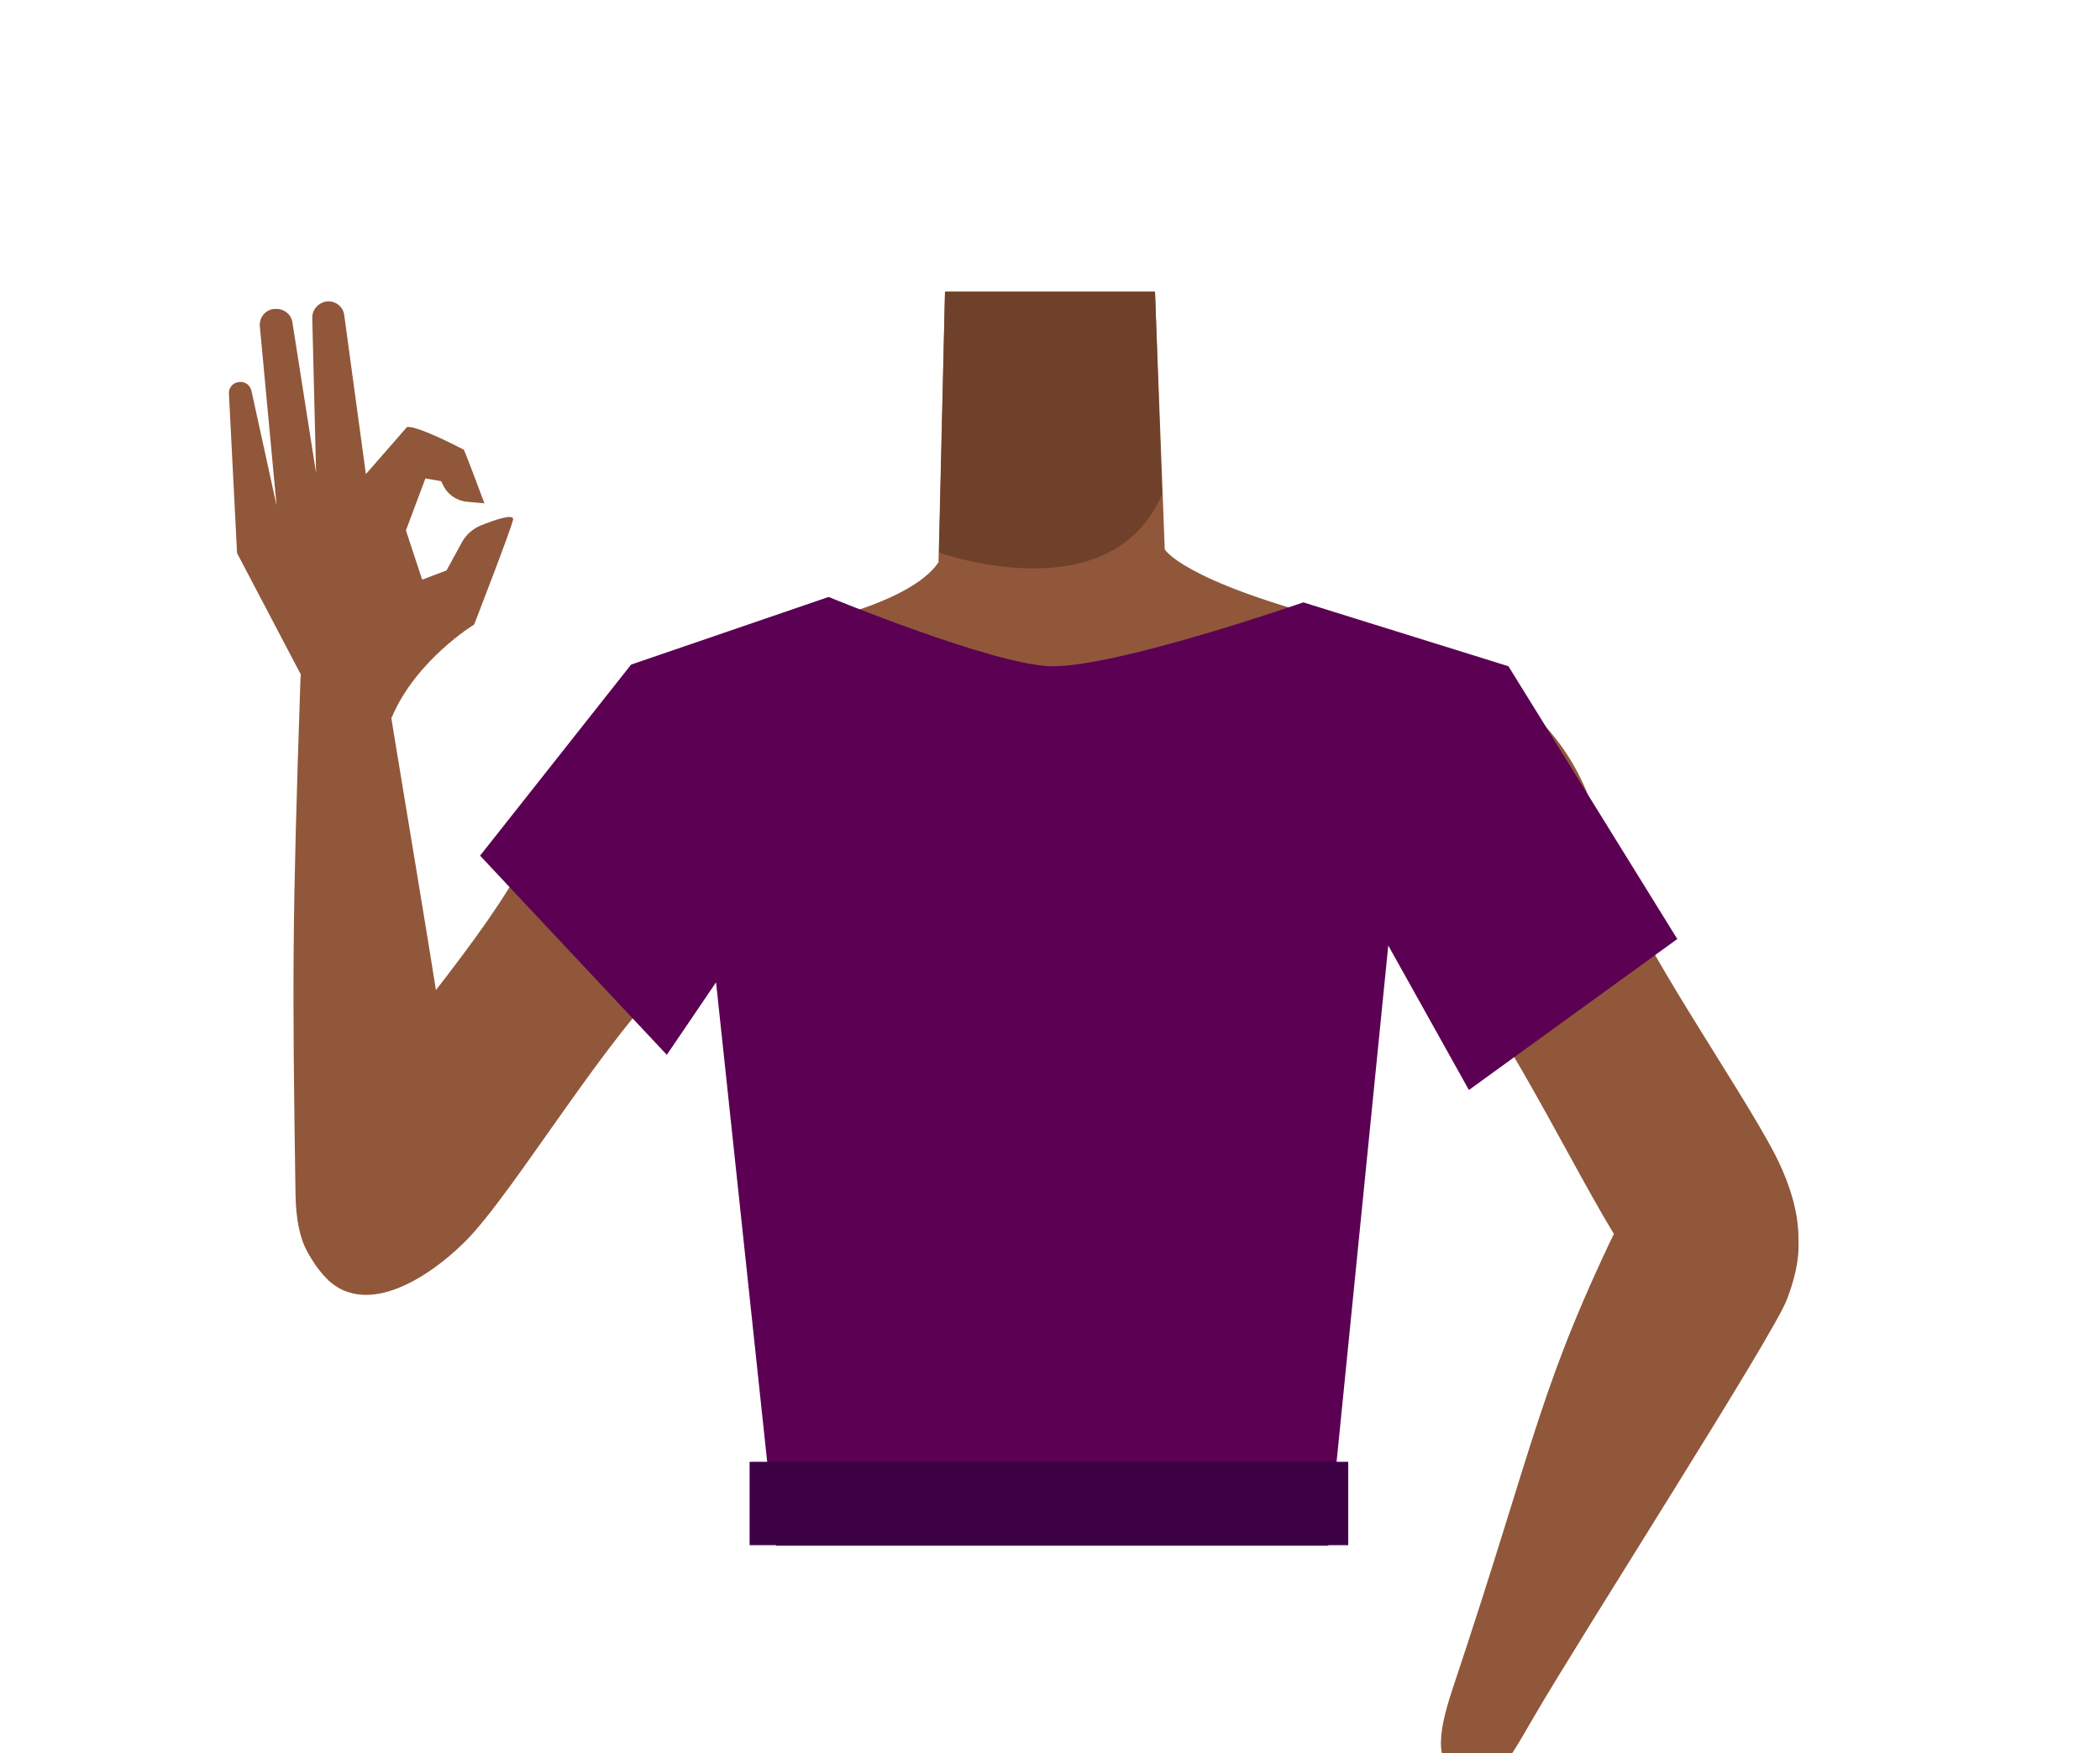 <?xml version="1.0" encoding="utf-8"?>
<!-- Generator: Adobe Illustrator 26.0.1, SVG Export Plug-In . SVG Version: 6.00 Build 0)  -->
<svg version="1.1" id="Calque_9" xmlns="http://www.w3.org/2000/svg" xmlns:xlink="http://www.w3.org/1999/xlink" x="0px" y="0px"
	 viewBox="0 0 388 323.9" style="enable-background:new 0 0 388 323.9;" xml:space="preserve">
<style type="text/css">
	.st0{fill:#90573A;}
	.st1{fill:#5B0052;}
	.st2{fill:#3E0045;}
	.st3{fill:#6F412A;}
</style>
<path class="st0" d="M147.3,116c0.2-0.5,20.7-4.1,26.1-12.1l1.2-50h38.8l1.8,47.6c0,0,3.1,5.7,31.3,13.1
	c28.2,7.3-45.9,21.4-45.9,21.4L147.3,116z"/>
<path class="st0" d="M243.3,140.8c1.6,21.9,14.8,26.7,21.9,33.8c11.3,11.3,25.7,42.1,34.3,55.5c4.1,6.3,15.8,19.5,25.5,13l0,0
	c12-8.9,6.3-23.2,3-29.7c-6.8-13.1-25.3-39.1-30.1-53.1c-3.6-10.4-5-21.5-19.3-32.4c0,0-13.9-12-25.7-6.2
	C245.3,125.5,242.7,131.8,243.3,140.8L243.3,140.8z"/>
<path class="st0" d="M322.5,215.3c13.4,6.9,9.9,18.8,7.7,24.7c-2.3,6.4-37.9,61.9-46.9,77.4c-5.1,8.8-7.6,13.6-13.1,11.1
	c-5-2.3-4.9-7.2-1.8-16.5c15.8-47.3,15.8-55.5,31.8-88.2C307,210,319.1,213.6,322.5,215.3z"/>
<path class="st0" d="M153.4,146.3c-4.3,21.5-18,24.7-25.9,30.9c-12.6,9.8-29.3,38.2-39.7,50.2c-4.9,5.7-18.5,17-27.1,9.2l0,0
	c-10.7-10.6-3-23.9,1.3-29.8c8.6-12,28.3-34.5,34.9-47.8c4.9-9.9,7.6-20.7,23.1-29.8c0,0,15.3-10.2,26.3-3
	C153.3,130.9,155.2,137.5,153.4,146.3L153.4,146.3z"/>
<path class="st0" d="M70.4,235.2c15-1.2,14.4-12.8,14.7-19.1c0.3-6.8-11.1-72-13.8-89.8c-1.5-10-2-15.4-8.1-15.1
	c-5.5,0.3-7.6,10.6-7.7,14.7c-1.5,44.4-1.5,55-0.9,94.8C54.9,239.7,66.5,235.6,70.4,235.2z"/>
<path class="st0" d="M85.4,100.1c0.8-1.4,2-2.4,3.4-3c2.5-1,6.2-2.3,6-1.1c-0.4,1.9-7.2,19.4-7.2,19.4s-10.7,6.5-15.2,17.1
	c-1,2.3-15.1,0.9-15.1,0.9l-1-7.4l-12.5-23.8l-1.5-29.4c-0.1-1.1,0.7-2.1,1.8-2.2l0,0c1.2-0.2,2.2,0.6,2.4,1.8l4.6,21L48,60.2
	c-0.1-1.5,1-2.9,2.5-3.1h0.2c1.5-0.2,3,0.8,3.3,2.3l4.4,28l-0.7-28.5c-0.1-1.6,1-2.9,2.6-3.2l0,0c1.6-0.2,3.1,0.9,3.3,2.5l4,29.4
	l7.6-8.7c2-0.3,10.5,4.2,10.5,4.2c0.5,1,3.8,9.9,3.8,9.9l-3.3-0.3c-1.9-0.2-3.6-1.4-4.4-3.2l-0.3-0.6l-2.9-0.5L75,98l3,9.1l4.5-1.7
	L85.4,100.1z"/>
<path class="st1" d="M88.7,158.1l34.5,36.8l9.1-13.4l11.1,104.1h102l11.1-110.9l14.9,26.7l38.5-27.9l-31.2-50.4l-37.9-11.8
	c0,0-34.7,12.1-46.7,11.8c-10.7-0.3-41-12.8-41-12.8l-36.5,12.5L88.7,158.1"/>
<rect x="138.5" y="270.1" class="st2" width="110.6" height="15.4"/>
<path class="st3" d="M173.5,102.1c0,0,31.8,11.4,41.2-10.8l-1.3-37.4h-38.8L173.5,102.1z"/>
</svg>
